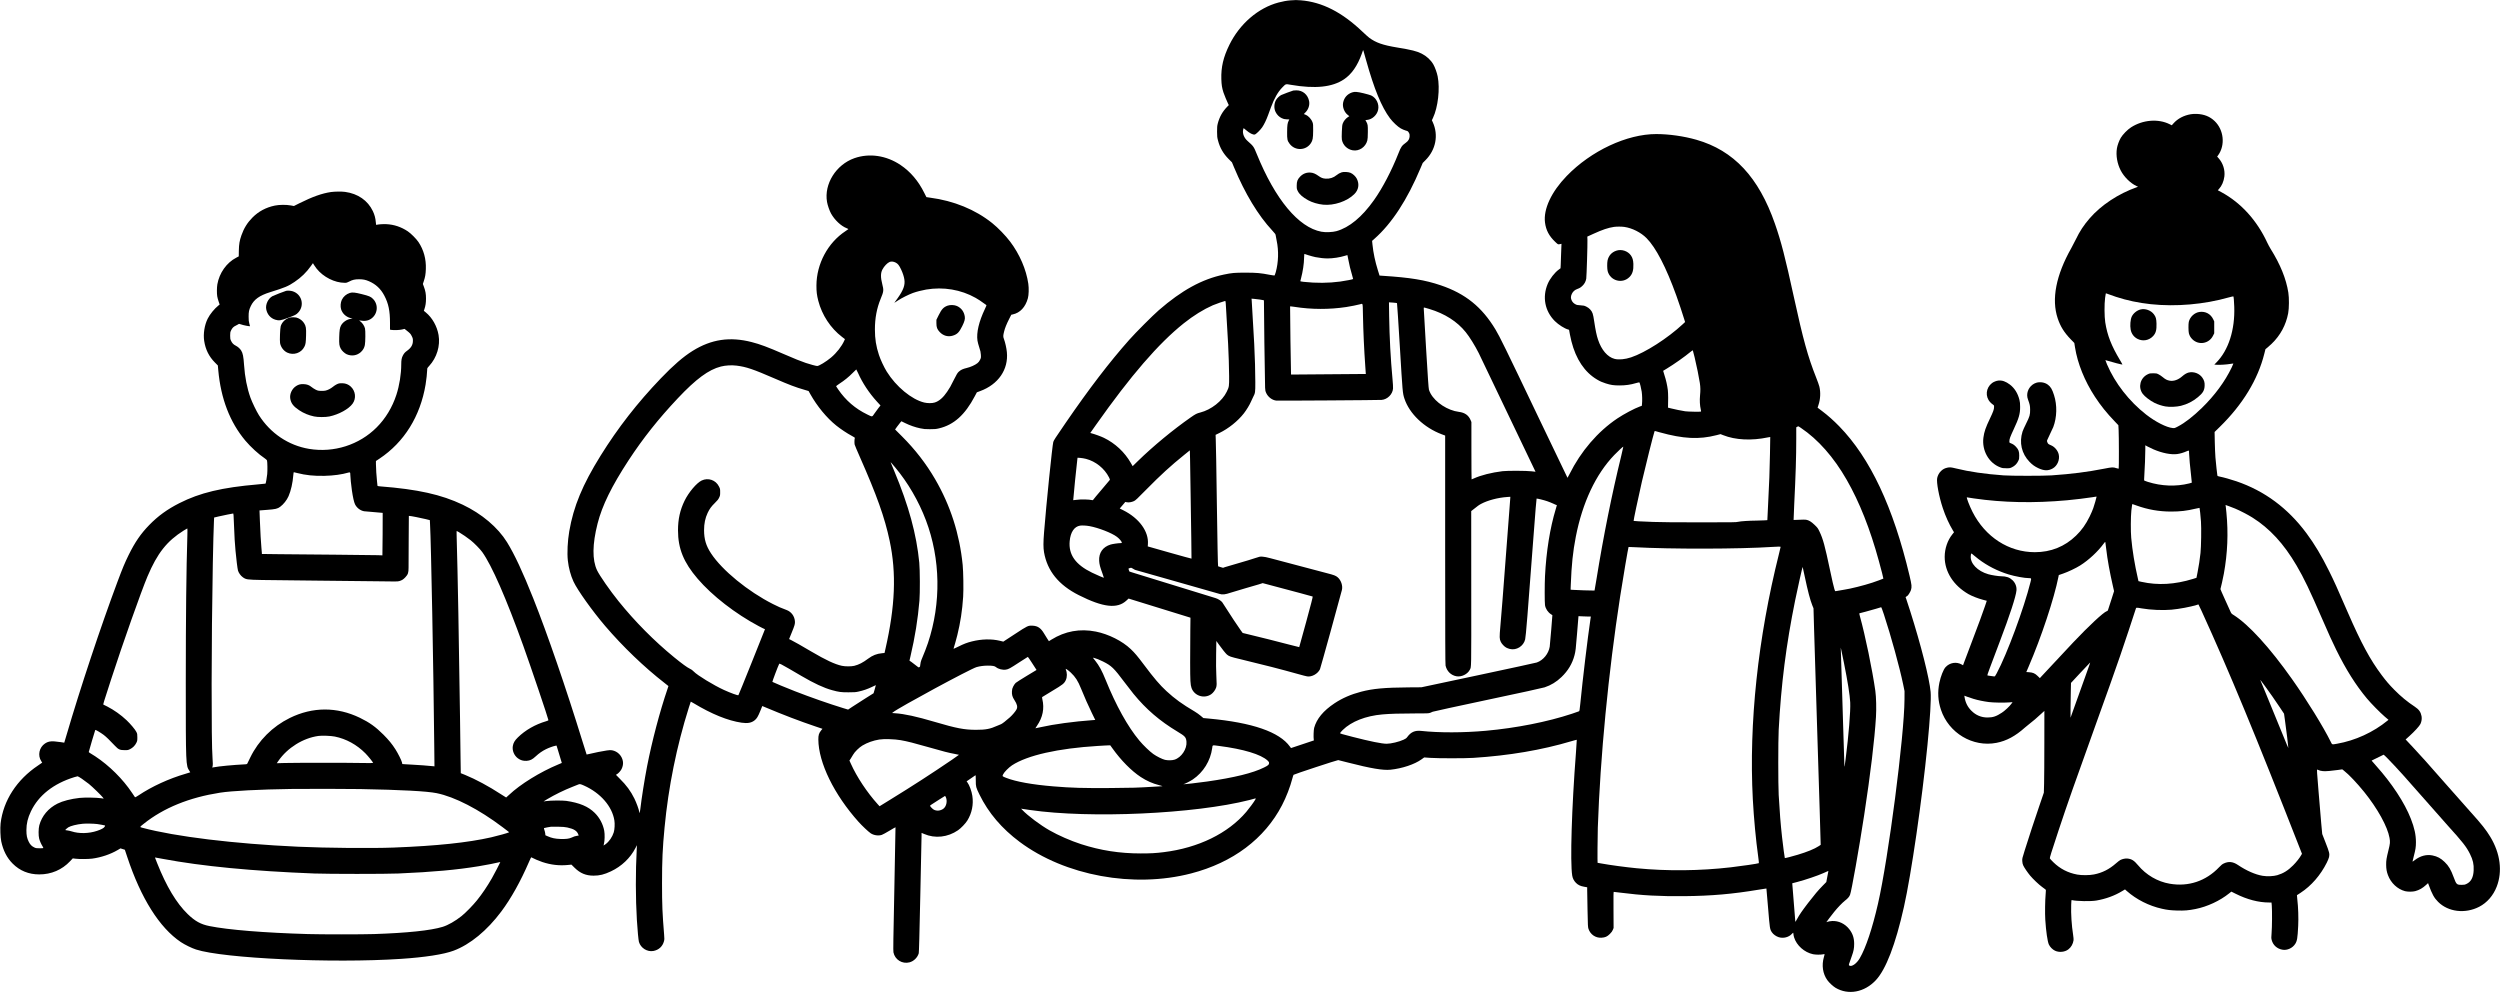 <?xml version="1.0" standalone="no"?>
<!DOCTYPE svg PUBLIC "-//W3C//DTD SVG 20010904//EN"
 "http://www.w3.org/TR/2001/REC-SVG-20010904/DTD/svg10.dtd">
<svg version="1.0" xmlns="http://www.w3.org/2000/svg"
 width="8000pt" height="3175pt" viewBox="0 0 8000 3175"
 preserveAspectRatio="xMidYMid meet">

<g transform="translate(0,3175) scale(0.1,-0.1)"
fill="#000000" stroke="none">
<path d="M41303 31739 c-124 -9 -242 -30 -390 -69 -650 -172 -1243 -682 -1573
-1355 -194 -394 -269 -715 -257 -1099 6 -186 21 -281 68 -426 26 -77 111 -285
146 -354 l25 -49 -55 -56 c-151 -156 -246 -327 -300 -540 -18 -72 -21 -114
-21 -256 1 -157 3 -179 32 -288 59 -226 169 -416 340 -587 l105 -105 63 -152
c355 -851 776 -1547 1227 -2030 96 -104 105 -117 110 -160 3 -27 17 -101 31
-167 68 -323 57 -689 -30 -1006 -15 -52 -30 -99 -35 -104 -4 -5 -67 3 -146 18
-309 60 -431 71 -788 71 -353 0 -430 -7 -690 -61 -699 -146 -1349 -502 -2084
-1141 -195 -169 -736 -711 -946 -948 -636 -717 -1282 -1561 -2036 -2660 -334
-486 -378 -555 -394 -608 -32 -114 -224 -1991 -295 -2889 -26 -329 -26 -492
-1 -640 103 -597 468 -1048 1111 -1372 783 -395 1235 -446 1528 -172 l67 62
990 -306 990 -306 -5 -429 c-3 -237 -5 -689 -5 -1005 1 -599 7 -708 44 -815
89 -253 404 -354 627 -202 65 44 135 139 159 212 22 70 23 104 7 410 -9 156
-10 367 -6 657 l7 427 80 -112 c102 -143 219 -289 258 -322 71 -59 113 -74
434 -150 710 -170 1318 -327 1845 -475 135 -38 266 -72 291 -75 150 -22 338
84 408 229 16 32 632 2260 702 2536 33 134 -26 312 -134 405 -64 55 -114 74
-360 137 -204 52 -1311 345 -1787 473 -117 32 -203 49 -260 52 -82 5 -90 3
-235 -46 -82 -29 -321 -101 -530 -161 -209 -60 -406 -118 -439 -129 l-58 -21
-77 22 c-42 12 -79 24 -82 27 -7 6 -24 834 -39 1966 -16 1168 -29 1951 -36
2100 l-5 140 119 58 c295 143 592 381 787 631 82 106 180 267 221 362 16 38
48 106 71 152 72 139 73 149 73 481 0 336 -13 787 -35 1226 -20 390 -73 1302
-80 1384 l-6 64 83 -7 c89 -7 271 -33 301 -42 14 -5 18 -12 13 -32 -5 -26 29
-2568 37 -2769 4 -88 9 -111 37 -172 59 -127 189 -225 319 -240 64 -7 3271 14
3373 22 186 15 352 181 365 364 3 38 -4 169 -16 293 -62 664 -98 1347 -108
2020 l-6 445 124 -8 c68 -5 128 -13 133 -17 4 -5 46 -637 92 -1405 87 -1460
88 -1473 145 -1649 158 -482 628 -931 1199 -1145 l105 -39 0 -3654 c1 -2840 3
-3665 13 -3707 41 -181 174 -311 350 -342 158 -28 352 66 424 205 53 103 50
-77 48 2601 l-1 2480 57 45 c158 126 189 149 261 187 212 113 537 199 833 219
l100 7 0 -26 c0 -14 -13 -193 -30 -399 -16 -205 -66 -854 -110 -1443 -94
-1250 -140 -1837 -179 -2281 -31 -351 -30 -396 14 -492 30 -65 110 -150 173
-185 27 -15 78 -34 113 -43 213 -55 443 88 494 306 23 97 81 813 265 3270 64
847 95 1229 101 1235 9 8 231 -46 343 -85 61 -21 149 -57 196 -79 46 -23 90
-41 97 -41 17 0 18 5 -22 -127 -186 -613 -305 -1357 -345 -2152 -13 -259 -13
-847 0 -926 19 -117 93 -228 193 -292 l43 -28 -37 -470 c-21 -258 -42 -501
-48 -539 -37 -225 -207 -434 -414 -506 -28 -10 -871 -193 -1872 -406 l-1820
-387 -405 -3 c-780 -6 -1146 -40 -1525 -139 -326 -85 -603 -206 -850 -370
-359 -239 -573 -497 -652 -787 -17 -62 -25 -300 -13 -372 l5 -29 -367 -123
-366 -122 -33 45 c-338 472 -1201 770 -2597 899 l-174 16 -85 72 c-46 40 -132
101 -191 136 -406 240 -632 403 -906 655 -211 195 -393 407 -718 841 -212 282
-292 377 -424 503 -270 258 -710 479 -1115 560 -509 102 -987 15 -1424 -257
l-80 -50 -53 81 c-29 45 -77 123 -107 173 -100 167 -200 235 -361 242 -146 7
-155 3 -569 -269 l-369 -241 -106 26 c-267 66 -589 59 -901 -20 -150 -37 -260
-79 -433 -166 -113 -57 -157 -74 -152 -62 15 39 87 296 120 429 98 397 159
792 187 1228 15 232 6 797 -15 1017 -99 993 -392 1905 -884 2750 -288 494
-638 947 -1058 1366 l-221 221 61 86 c33 47 79 106 101 131 l40 46 120 -59
c150 -74 322 -134 485 -168 108 -23 150 -27 305 -27 160 0 192 3 292 26 476
112 833 433 1147 1030 l66 124 102 38 c584 214 912 691 858 1248 -12 127 -54
314 -95 423 -28 72 -27 104 7 239 26 108 77 235 160 398 l69 136 48 11 c234
50 405 233 483 516 29 104 35 319 14 465 -66 455 -277 944 -579 1345 -151 200
-389 445 -577 596 -541 433 -1227 714 -1989 814 -63 8 -115 16 -116 17 -1 2
-31 62 -67 133 -189 383 -445 684 -762 896 -454 305 -997 385 -1476 217 -587
-207 -975 -827 -875 -1401 18 -106 80 -284 129 -371 116 -208 320 -399 498
-468 32 -13 57 -26 56 -30 -2 -3 -43 -33 -93 -65 -565 -371 -927 -1048 -929
-1738 -1 -197 13 -309 59 -490 117 -455 394 -877 760 -1156 l93 -71 -19 -43
c-83 -187 -244 -394 -427 -548 -155 -130 -387 -271 -443 -269 -37 1 -234 54
-367 99 -155 52 -358 134 -713 288 -506 220 -745 309 -1014 378 -698 180
-1291 92 -1889 -280 -301 -187 -619 -462 -1022 -883 -748 -781 -1369 -1578
-1924 -2470 -580 -933 -867 -1625 -1004 -2423 -53 -308 -72 -691 -45 -935 25
-233 92 -482 181 -672 129 -277 601 -938 1012 -1420 566 -662 1253 -1322 1900
-1824 69 -54 126 -99 126 -100 0 -1 -14 -42 -30 -92 -247 -723 -496 -1669
-654 -2479 -81 -418 -177 -1025 -217 -1375 -13 -117 -23 -141 -33 -80 -13 82
-89 289 -155 425 -118 240 -259 432 -470 638 -67 65 -121 120 -121 123 0 2 13
10 29 18 47 25 120 105 151 166 41 82 57 174 42 253 -33 179 -169 315 -346
348 -45 8 -82 7 -169 -6 -132 -19 -414 -75 -547 -109 -52 -13 -96 -22 -98 -21
-2 2 -59 182 -127 402 -537 1740 -1123 3443 -1580 4593 -334 840 -601 1412
-840 1799 -294 475 -808 910 -1420 1201 -682 325 -1443 494 -2637 586 -49 3
-88 11 -88 16 0 5 -7 68 -15 141 -18 162 -35 429 -35 558 l0 97 113 75 c791
527 1305 1353 1476 2372 24 142 51 391 51 470 0 54 1 57 64 125 245 267 359
644 300 990 -49 282 -202 554 -409 723 l-62 51 18 54 c36 106 51 204 51 337 0
149 -17 245 -67 379 l-33 89 28 86 c46 137 61 225 67 391 12 320 -69 615 -237
866 -67 100 -242 276 -340 341 -214 143 -442 219 -690 230 -110 5 -272 -7
-314 -23 -10 -4 -15 16 -20 83 -10 130 -41 245 -95 358 -162 339 -477 558
-885 614 -112 16 -331 13 -455 -4 -288 -42 -593 -151 -1016 -362 l-169 -85
-101 18 c-143 27 -375 25 -512 -5 -283 -59 -518 -185 -713 -381 -163 -163
-276 -345 -354 -569 -61 -175 -79 -282 -83 -490 l-3 -185 -80 -42 c-309 -160
-542 -489 -605 -853 -17 -97 -19 -288 -4 -381 5 -36 25 -110 44 -165 l34 -100
-37 -29 c-131 -105 -272 -277 -346 -424 -102 -203 -147 -486 -112 -712 42
-275 153 -499 343 -690 l94 -95 14 -155 c82 -908 371 -1660 866 -2250 170
-203 431 -441 621 -567 36 -25 69 -54 72 -66 14 -48 18 -326 7 -439 -11 -108
-44 -295 -54 -304 -2 -3 -109 -13 -238 -24 -1157 -99 -1861 -267 -2519 -601
-387 -196 -684 -411 -965 -700 -270 -277 -455 -547 -656 -954 -128 -261 -192
-413 -359 -860 -535 -1430 -1195 -3415 -1635 -4920 -38 -126 -68 -231 -69
-231 -1 -1 -48 7 -106 17 -58 10 -153 21 -212 25 -132 9 -211 -9 -297 -67
-188 -125 -242 -383 -120 -567 16 -24 29 -44 29 -46 0 -2 -59 -43 -131 -91
-682 -454 -1115 -1124 -1200 -1855 -17 -151 -6 -446 21 -575 62 -294 183 -528
365 -710 229 -230 514 -346 850 -346 383 -1 730 147 988 422 l86 91 88 -11
c123 -15 408 -13 533 3 289 39 584 139 816 275 l89 53 70 -22 70 -22 77 -231
c436 -1318 1032 -2265 1714 -2723 127 -85 350 -194 486 -238 880 -286 4366
-446 6558 -300 770 51 1370 144 1685 262 529 198 1071 644 1528 1256 311 417
614 959 882 1579 37 87 71 156 74 154 77 -43 256 -119 356 -152 278 -92 540
-121 820 -94 l111 11 100 -99 c180 -178 363 -254 609 -254 192 0 341 37 555
138 341 161 618 424 786 749 l46 89 -6 -115 c-40 -742 -38 -1583 4 -2280 20
-328 50 -647 66 -701 57 -196 265 -326 463 -290 170 32 292 143 337 307 16 61
17 80 6 213 -56 683 -67 949 -67 1646 0 740 17 1115 81 1785 123 1297 387
2604 776 3835 33 105 61 191 63 193 1 2 43 -21 91 -51 575 -347 1097 -559
1534 -623 194 -28 315 -6 418 76 68 53 109 121 182 301 l63 156 106 -44 c564
-238 1091 -439 1598 -610 l222 -75 -44 -53 c-70 -87 -89 -148 -88 -290 5 -741
505 -1764 1291 -2639 111 -123 305 -306 380 -358 98 -68 250 -91 360 -54 30
10 139 70 244 133 104 63 192 113 194 110 3 -2 -14 -890 -37 -1973 -33 -1579
-39 -1981 -29 -2028 47 -236 280 -382 514 -321 137 36 255 152 296 290 8 28
23 600 50 1860 22 1001 39 1859 40 1907 l0 86 80 -34 c352 -153 758 -108 1087
118 94 65 237 214 297 310 146 236 203 513 161 791 -23 152 -94 345 -160 433
l-24 31 137 94 c75 52 141 97 146 101 8 4 11 -48 11 -165 0 -204 4 -220 120
-457 286 -583 711 -1083 1285 -1511 1453 -1083 3645 -1486 5485 -1009 1336
346 2353 1110 2910 2184 134 257 260 584 331 856 15 58 32 110 38 116 19 20
1405 476 1429 471 12 -2 155 -39 317 -80 729 -187 1117 -252 1354 -228 375 39
771 171 995 332 l85 61 200 -14 c254 -17 1110 -17 1371 0 1150 74 2187 250
3138 533 93 28 171 48 174 46 3 -3 -9 -185 -26 -404 -137 -1773 -190 -3505
-120 -3942 14 -88 54 -166 119 -232 69 -69 139 -103 263 -125 l97 -17 0 -96
c0 -53 5 -339 11 -635 9 -498 12 -544 30 -599 61 -181 227 -295 414 -284 121
7 185 35 271 121 53 53 77 86 95 131 l24 60 -3 578 c-3 435 -1 577 8 577 6 0
98 -11 203 -24 702 -90 1270 -121 2062 -113 868 9 1534 67 2379 208 131 21
240 38 241 37 1 -2 25 -283 54 -625 55 -673 56 -676 123 -778 44 -66 135 -130
220 -156 146 -45 319 -1 416 105 22 24 43 41 46 38 3 -3 6 -22 6 -43 0 -20 9
-68 21 -105 78 -257 330 -481 606 -539 81 -17 242 -19 313 -4 28 6 53 9 56 6
3 -2 -7 -44 -21 -92 -77 -265 -37 -534 109 -739 60 -84 180 -195 264 -246 407
-241 923 -145 1286 241 325 346 632 1143 901 2344 234 1040 580 3419 754 5185
83 841 121 1479 101 1699 -40 436 -306 1489 -656 2593 -52 164 -106 329 -120
368 l-25 71 23 19 c13 11 26 19 30 20 19 1 100 129 118 187 32 104 27 159 -44
458 -523 2202 -1259 3765 -2251 4784 -183 187 -364 348 -550 488 -77 58 -141
106 -142 107 -1 1 11 40 28 88 62 182 73 401 29 586 -11 46 -59 180 -106 298
-259 651 -415 1213 -709 2564 -279 1280 -410 1786 -607 2350 -520 1492 -1319
2346 -2514 2688 -399 114 -874 182 -1284 182 -940 1 -2085 -536 -2865 -1341
-492 -508 -750 -1062 -695 -1490 31 -244 130 -431 322 -614 89 -85 92 -87 132
-82 23 3 49 8 59 12 17 7 18 4 13 -36 -3 -24 -8 -152 -11 -284 -3 -132 -8
-289 -12 -350 l-6 -110 -54 -40 c-136 -98 -287 -294 -357 -460 -177 -423 -91
-869 229 -1190 118 -117 315 -242 428 -270 15 -4 27 -8 27 -9 0 -23 50 -265
75 -366 144 -573 425 -992 820 -1225 99 -59 161 -86 279 -124 160 -51 253 -65
441 -65 192 0 353 23 528 75 55 17 104 26 108 22 14 -14 58 -192 74 -298 15
-103 20 -288 9 -392 l-6 -59 -63 -22 c-176 -64 -506 -239 -720 -382 -626 -420
-1168 -1051 -1531 -1782 -32 -65 -61 -118 -64 -118 -3 0 -428 886 -945 1968
-1047 2192 -1220 2545 -1359 2777 -433 720 -963 1148 -1752 1415 -507 172
-972 248 -1864 305 l-95 7 -52 166 c-89 284 -147 559 -174 827 l-12 117 74 66
c557 491 1051 1248 1478 2267 l68 160 89 90 c330 331 421 800 234 1212 l-30
65 34 72 c163 344 230 940 151 1333 -24 119 -86 291 -136 378 -81 143 -218
270 -378 350 -158 79 -314 118 -781 195 -459 76 -680 153 -895 312 -33 25
-127 109 -210 188 -660 630 -1297 955 -1979 1010 -141 11 -172 11 -323 -1z
m2412 -1914 c258 -925 494 -1499 765 -1861 94 -124 247 -268 344 -323 44 -25
113 -55 155 -67 73 -20 77 -23 104 -70 24 -42 27 -58 25 -115 -4 -81 -40 -146
-108 -196 -145 -107 -165 -134 -249 -348 -221 -560 -511 -1114 -783 -1498
-385 -543 -792 -879 -1203 -994 -124 -34 -349 -43 -480 -18 -733 137 -1479
1034 -2070 2490 -96 236 -103 246 -291 412 -114 100 -169 238 -144 359 6 29
14 54 16 54 3 0 38 -29 78 -64 114 -99 221 -153 278 -141 40 9 175 140 237
230 61 88 133 236 189 390 23 61 64 173 92 250 109 294 223 494 364 637 117
119 99 114 273 84 780 -134 1325 -77 1701 176 245 165 430 431 569 818 18 52
36 102 39 110 7 17 4 25 99 -315z m8261 -5336 c251 -35 532 -176 714 -360 298
-300 626 -932 953 -1839 81 -225 194 -563 252 -755 l28 -90 -74 -69 c-484
-450 -1199 -909 -1654 -1061 -194 -65 -396 -83 -529 -49 -224 58 -419 283
-529 615 -46 135 -80 300 -122 581 -38 255 -54 301 -131 387 -31 34 -70 63
-120 88 -68 33 -84 37 -187 43 -86 5 -122 11 -153 28 -64 33 -100 68 -128 124
-36 71 -35 135 2 213 35 74 92 126 167 154 88 33 115 50 176 108 63 60 103
137 119 225 11 67 44 1114 38 1247 l-4 100 191 87 c294 135 478 196 660 223
87 12 242 13 331 0z m-9881 -967 c122 -25 278 -42 391 -42 166 0 396 35 552
85 42 13 77 23 79 22 1 -2 16 -75 33 -162 36 -186 56 -268 111 -457 21 -76 39
-141 39 -146 0 -11 -231 -56 -415 -82 -370 -50 -767 -53 -1167 -9 -60 7 -108
16 -108 20 0 4 11 50 25 101 54 199 95 476 95 634 0 45 3 94 6 110 l5 29 127
-42 c70 -22 172 -50 227 -61z m-13437 -173 c73 -36 113 -86 177 -221 55 -118
90 -224 105 -322 27 -178 -30 -336 -213 -595 -49 -69 -94 -132 -101 -140 -13
-17 -16 -19 114 67 111 74 335 186 471 236 111 41 294 88 424 110 553 94 1115
-1 1585 -266 89 -50 149 -90 334 -223 19 -14 18 -19 -37 -132 -193 -406 -275
-755 -238 -1014 7 -46 33 -145 58 -219 37 -110 46 -151 51 -232 5 -95 4 -100
-27 -163 -24 -47 -47 -78 -84 -107 -76 -60 -217 -124 -341 -153 -127 -30 -191
-60 -258 -122 -40 -38 -66 -81 -148 -245 -119 -237 -133 -263 -223 -396 -124
-184 -258 -300 -395 -342 -85 -27 -228 -27 -337 -1 -402 97 -901 509 -1200
991 -87 141 -198 377 -248 530 -93 280 -130 514 -130 820 0 358 60 676 183
975 100 242 103 275 52 475 -55 212 -54 353 5 465 55 107 158 214 234 244 50
20 123 13 187 -20z m-18526 -196 c213 -268 580 -453 899 -453 59 0 76 5 141
39 106 57 181 75 318 75 125 0 207 -16 316 -63 219 -94 379 -244 492 -460 134
-255 182 -487 182 -876 l0 -214 48 -8 c79 -13 260 -6 342 14 l75 19 55 -43
c125 -98 139 -114 176 -189 33 -65 37 -83 37 -147 0 -131 -56 -227 -186 -321
-70 -49 -101 -86 -139 -161 -36 -71 -48 -139 -48 -273 0 -311 -59 -678 -156
-977 -130 -398 -347 -758 -629 -1040 -560 -563 -1374 -821 -2165 -689 -661
111 -1236 498 -1605 1079 -80 127 -215 407 -270 558 -110 307 -179 661 -205
1047 -18 270 -40 380 -92 462 -39 63 -104 121 -175 157 -73 37 -114 80 -150
156 -25 54 -28 71 -28 165 0 94 3 111 28 165 36 77 79 122 147 152 30 14 67
34 82 44 28 20 28 20 81 1 79 -30 297 -72 297 -58 0 3 -10 41 -22 83 -18 64
-22 104 -22 218 -1 158 12 220 70 342 100 210 276 337 617 443 484 151 578
191 783 329 209 140 382 308 524 510 l64 90 34 -57 c19 -31 57 -85 84 -119z
m29092 -1110 c7 -81 58 -963 76 -1303 17 -334 29 -723 32 -1025 2 -329 0 -343
-76 -500 -143 -298 -497 -576 -846 -665 -115 -29 -150 -47 -305 -155 -570
-398 -1202 -920 -1695 -1401 l-165 -161 -59 103 c-197 345 -500 628 -862 804
-90 44 -291 117 -402 146 l-33 9 183 260 c1112 1576 2000 2604 2806 3247 312
249 633 448 934 580 89 38 370 137 394 138 8 0 14 -29 18 -77z m4390 -355 c11
-557 37 -1129 75 -1658 10 -135 18 -246 17 -247 -2 -2 -2390 -21 -2393 -19 -5
4 -35 2177 -30 2182 3 3 65 -4 139 -15 546 -86 1111 -88 1658 -6 121 18 371
68 445 89 90 26 81 58 89 -326z m2125 175 c495 -149 891 -401 1165 -743 123
-152 291 -423 416 -670 50 -98 1819 -3795 1817 -3796 -1 -1 -56 5 -122 14
-158 20 -780 23 -935 4 -355 -44 -688 -128 -917 -232 -36 -17 -69 -30 -72 -30
-3 0 -6 413 -6 917 l0 918 -23 55 c-65 160 -186 246 -376 270 -357 44 -751
300 -909 590 -20 36 -43 90 -51 120 -12 40 -36 389 -91 1312 -41 691 -75 1271
-75 1288 0 30 1 31 33 25 17 -4 83 -23 146 -42z m8490 -1552 c60 -247 143
-656 166 -816 21 -147 22 -233 6 -403 -15 -153 -6 -319 24 -447 7 -33 11 -62
8 -65 -11 -11 -422 -4 -508 9 -110 16 -338 63 -460 94 l-90 23 2 35 c8 129 5
440 -6 524 -20 158 -58 328 -108 478 -25 76 -44 139 -42 141 2 1 51 31 109 66
242 146 587 390 770 543 40 33 67 50 71 43 4 -6 30 -107 58 -225z m-30659
-261 c312 -39 527 -112 1230 -417 453 -197 669 -278 934 -354 77 -21 140 -40
141 -42 1 -1 25 -45 54 -97 219 -390 524 -761 831 -1007 136 -110 356 -256
493 -328 86 -46 107 -61 101 -74 -13 -33 -16 -161 -5 -208 7 -26 79 -199 161
-383 549 -1242 800 -1946 959 -2696 220 -1035 178 -2091 -137 -3469 l-27 -120
-80 -8 c-171 -16 -301 -67 -444 -174 -168 -126 -298 -193 -447 -230 -91 -22
-291 -22 -394 1 -228 50 -514 184 -985 461 -323 191 -518 301 -632 359 l-72
36 83 204 c98 239 111 286 103 371 -15 163 -118 300 -267 355 -183 68 -265
104 -435 190 -800 404 -1628 1082 -1982 1622 -161 245 -222 450 -223 743 0
210 37 387 114 551 63 132 116 206 233 320 82 80 109 114 135 170 31 64 33 76
33 175 0 101 -1 108 -38 181 -102 207 -344 291 -553 192 -161 -76 -417 -378
-548 -648 -145 -297 -210 -592 -210 -946 0 -584 180 -1027 629 -1550 466 -544
1207 -1119 1954 -1516 97 -52 183 -94 190 -94 7 0 11 -3 9 -8 -1 -4 -191 -479
-421 -1055 -231 -576 -423 -1050 -428 -1053 -21 -13 -244 68 -462 167 -327
149 -855 471 -967 590 -40 43 -75 67 -130 93 -80 37 -249 160 -499 364 -636
520 -1253 1142 -1778 1794 -270 334 -607 819 -687 988 -158 333 -152 833 16
1495 146 577 452 1199 994 2028 463 706 954 1324 1573 1981 584 620 988 918
1380 1017 150 38 338 49 501 29z m3889 -239 c140 -316 352 -637 604 -913 l113
-123 -64 -80 c-34 -44 -93 -124 -130 -178 -78 -115 -61 -112 -226 -32 -386
186 -694 452 -935 805 -32 47 -61 90 -64 97 -5 7 34 38 105 85 159 103 295
214 423 343 61 62 112 113 116 113 3 1 29 -52 58 -117z m30169 -1753 c551
-370 1052 -938 1467 -1663 408 -711 750 -1575 1030 -2601 77 -278 147 -555
143 -559 -7 -7 -233 -90 -357 -131 -268 -88 -700 -196 -896 -224 -69 -10 -172
-28 -267 -46 -26 -5 -28 -2 -47 63 -30 101 -64 250 -141 613 -165 781 -223
994 -336 1230 -52 108 -61 121 -156 213 -111 106 -185 151 -277 166 -31 5
-125 4 -222 -2 -93 -6 -171 -8 -174 -6 -2 3 6 225 20 495 47 957 65 1517 65
2104 l0 365 28 17 c15 9 31 17 35 17 4 1 43 -22 85 -51z m-4518 -142 c755
-210 1260 -235 1816 -92 l131 34 84 -33 c390 -156 909 -182 1434 -71 38 8 71
13 73 12 4 -5 -18 -1005 -29 -1296 -6 -157 -23 -528 -38 -825 l-26 -540 -90
-6 c-49 -4 -162 -7 -250 -8 -247 -2 -522 -20 -595 -39 -60 -16 -161 -17 -1220
-17 -781 0 -1265 4 -1495 13 -409 16 -624 27 -629 33 -8 8 141 716 265 1259
108 471 371 1520 404 1608 3 7 13 11 22 8 10 -3 74 -21 143 -40z m-1230 -752
c-302 -1233 -571 -2573 -791 -3938 -33 -204 -61 -372 -64 -374 -5 -5 -665 17
-723 24 l-43 5 6 157 c24 640 68 1059 161 1537 214 1096 639 1999 1229 2613
117 122 284 277 291 269 2 -2 -28 -134 -66 -293z m-13781 -1179 c6 -440 16
-1094 22 -1453 7 -359 9 -655 7 -658 -3 -2 -319 84 -703 193 l-697 198 5 70
c31 406 -278 832 -791 1088 l-110 55 89 105 89 105 47 -10 c60 -13 154 2 230
37 49 22 105 75 397 372 461 468 778 758 1216 1111 l175 141 7 -277 c3 -152
11 -637 17 -1077z m-3347 1081 c309 -79 590 -305 735 -590 19 -37 32 -73 30
-80 -3 -6 -121 -146 -262 -311 -142 -165 -262 -310 -268 -322 -7 -16 -16 -21
-31 -18 -115 27 -367 31 -510 10 -55 -8 -101 -13 -103 -11 -5 5 117 1220 133
1320 l6 39 87 -6 c47 -3 130 -17 183 -31z m-6107 -272 c405 -483 753 -1080
984 -1691 468 -1239 492 -2649 66 -3928 -47 -140 -112 -308 -211 -545 -17 -41
-29 -93 -33 -140 -5 -67 -9 -76 -32 -89 -25 -14 -28 -12 -110 56 -46 38 -111
88 -145 111 l-61 41 33 143 c144 613 235 1179 286 1778 20 240 17 987 -5 1215
-89 911 -337 1821 -802 2935 -59 140 -109 262 -112 270 -6 18 15 -4 142 -156z
m-19138 -180 c269 -70 544 -99 876 -91 293 7 552 42 776 107 44 12 51 3 51
-71 0 -76 26 -333 51 -504 31 -215 67 -374 99 -441 56 -115 169 -202 290 -224
30 -5 175 -18 323 -28 147 -11 270 -22 273 -24 3 -3 2 -310 -2 -683 l-7 -677
-141 6 c-78 4 -697 11 -1376 16 -679 5 -1484 13 -1787 16 l-553 7 0 26 c0 14
-7 94 -15 176 -17 189 -33 460 -49 870 -7 176 -12 321 -12 321 1 1 107 9 236
18 276 20 340 35 426 99 107 80 210 210 267 338 77 175 134 428 153 677 4 50
11 92 15 92 5 0 53 -11 106 -26z m-2033 -1356 c3 -35 10 -196 16 -358 12 -328
23 -524 46 -770 23 -256 63 -580 79 -636 21 -75 87 -167 153 -214 106 -76 130
-80 622 -90 239 -5 1022 -14 1740 -20 718 -5 1594 -15 1947 -21 589 -10 647
-9 700 6 82 23 132 55 196 124 84 91 101 144 101 306 0 72 2 473 4 893 l5 762
23 0 c38 0 379 -67 519 -102 l130 -33 6 -120 c34 -620 110 -4613 135 -7094 l7
-664 -64 6 c-157 17 -431 37 -629 47 -118 6 -242 13 -275 16 l-61 5 -11 52
c-16 68 -124 284 -207 415 -111 174 -214 300 -386 473 -247 248 -449 392 -755
540 -736 355 -1511 353 -2241 -6 -553 -272 -1002 -721 -1265 -1264 -44 -91
-86 -177 -93 -191 -9 -20 -20 -25 -56 -27 -423 -22 -835 -61 -1037 -99 l-32
-6 10 33 c12 44 12 116 0 269 -42 516 -38 3747 9 6225 11 596 26 1146 36 1347
l6 127 147 35 c80 19 207 46 281 60 74 14 144 27 155 29 11 3 23 5 27 6 3 0 9
-27 12 -61z m27391 -344 c291 -54 712 -218 878 -344 82 -62 157 -153 157 -189
0 -6 -21 -11 -47 -11 -70 0 -250 -26 -313 -45 -248 -75 -381 -263 -367 -520 6
-111 28 -198 106 -408 26 -73 47 -133 45 -135 -4 -6 -230 90 -378 162 -530
257 -757 577 -716 1011 26 287 147 466 333 495 64 10 196 3 302 -16z m-28869
-286 c-35 -1127 -50 -2559 -51 -4713 0 -2637 1 -2664 115 -2831 18 -25 30 -47
28 -48 -1 -2 -68 -22 -148 -46 -533 -155 -1082 -407 -1509 -693 -57 -38 -106
-65 -110 -60 -4 4 -46 67 -93 138 -296 445 -729 875 -1182 1174 -59 39 -129
83 -157 98 -27 16 -49 33 -49 38 0 16 202 699 209 708 9 9 170 -86 268 -159
77 -58 196 -173 363 -351 110 -117 155 -137 310 -138 100 0 109 2 173 33 86
43 156 113 199 199 31 64 33 73 33 178 0 104 -2 114 -32 175 -37 75 -190 257
-314 374 -181 171 -400 326 -612 435 -63 32 -120 60 -127 63 -15 5 -4 40 247
813 372 1148 962 2815 1163 3290 316 746 621 1131 1162 1470 57 36 107 65 112
65 5 0 6 -91 2 -212z m8686 95 c97 -56 284 -184 378 -260 117 -93 303 -283
372 -379 307 -430 763 -1470 1313 -2999 231 -641 805 -2339 805 -2381 0 -7
-33 -22 -72 -33 -351 -103 -667 -284 -906 -518 -100 -97 -145 -174 -162 -276
-24 -147 42 -304 164 -394 82 -61 174 -87 277 -80 111 7 184 43 292 144 105
97 204 167 324 227 92 46 236 99 305 111 l37 7 40 -129 c94 -302 131 -426 129
-427 -2 -1 -50 -22 -108 -46 -586 -243 -1223 -637 -1580 -976 -48 -46 -90 -84
-93 -84 -3 0 -77 47 -164 103 -388 254 -814 483 -1153 621 l-135 54 -7 459
c-3 252 -11 834 -17 1293 -32 2354 -75 4697 -107 5778 -4 122 -4 222 -1 222 3
0 34 -16 69 -37z m42298 -473 c0 -6 -24 -108 -54 -228 -674 -2691 -964 -5417
-836 -7847 34 -625 96 -1287 175 -1859 14 -99 22 -183 18 -187 -17 -14 -557
-94 -898 -133 -993 -114 -2025 -125 -3010 -30 -343 33 -859 102 -1140 154 -60
11 -110 20 -112 20 -7 0 -2 862 7 1125 77 2258 338 4964 716 7405 86 558 258
1567 268 1577 2 2 84 -1 182 -7 1158 -65 3367 -61 4424 9 177 12 260 12 260 1z
m770 -940 c102 -484 173 -753 245 -935 l37 -90 18 -650 c26 -889 42 -1402 105
-3405 30 -949 64 -2033 75 -2410 11 -377 22 -779 26 -895 l6 -210 -63 -42
c-131 -87 -378 -188 -675 -276 -196 -59 -403 -111 -410 -105 -6 7 -56 382 -88
668 -46 412 -78 812 -108 1355 -18 313 -18 1743 0 2075 77 1459 238 2729 527
4150 79 389 233 1075 240 1068 1 -2 31 -136 65 -298z m-21418 201 c18 -5 620
-177 1338 -380 718 -204 1327 -378 1354 -386 97 -30 178 -21 360 40 90 30 301
93 467 140 167 47 361 104 430 125 l125 40 110 -29 c904 -240 1481 -394 1490
-400 8 -4 -58 -261 -208 -811 -121 -443 -221 -807 -223 -808 -2 -2 -149 35
-327 82 -282 76 -1007 258 -1362 342 l-120 29 -59 80 c-77 105 -359 530 -477
720 -51 83 -104 165 -118 182 -37 49 -135 110 -215 134 -91 27 -2424 745
-2614 805 l-142 45 -17 45 c-9 24 -14 48 -10 52 4 4 26 12 49 17 38 10 45 8
89 -21 26 -18 62 -37 80 -43z m23953 -1423 c230 -700 503 -1694 617 -2243 l43
-210 -1 -265 c-6 -1162 -514 -5081 -849 -6542 -180 -785 -389 -1411 -581
-1739 -102 -177 -265 -289 -339 -235 -21 15 -24 7 83 302 57 156 75 248 75
389 1 186 -47 332 -157 472 -137 175 -345 273 -551 260 -49 -3 -110 -13 -134
-21 -24 -9 -45 -16 -48 -16 -5 0 162 219 251 330 111 138 257 289 341 356 94
73 136 120 166 189 44 100 289 1482 453 2555 202 1323 332 2406 377 3136 16
269 7 639 -20 834 -95 671 -325 1786 -495 2393 -17 63 -21 89 -13 92 7 2 93
25 193 50 99 25 250 67 335 94 85 27 159 49 166 50 7 1 43 -94 88 -231z
m-9449 -68 l71 0 -14 -92 c-87 -583 -249 -1930 -324 -2701 -20 -198 -25 -230
-41 -238 -10 -6 -112 -41 -226 -79 -787 -260 -1781 -457 -2757 -545 -717 -64
-1490 -66 -2068 -4 -197 21 -325 -34 -440 -190 -33 -45 -53 -60 -121 -91 -143
-67 -406 -130 -543 -130 -153 0 -524 75 -1088 220 -353 91 -398 104 -403 119
-2 7 36 52 84 100 279 274 738 454 1274 500 234 21 574 31 1021 31 416 0 450
1 503 19 31 11 69 27 84 36 15 8 803 180 1752 381 1087 230 1763 378 1827 399
205 68 380 175 541 330 210 202 347 431 417 700 34 132 41 196 80 680 19 242
37 469 41 504 l6 64 126 -6 c70 -4 159 -7 198 -7z m8169 -1475 c122 -607 191
-1040 202 -1275 13 -279 -49 -1037 -147 -1810 -28 -219 -38 -277 -39 -225 0
39 -19 630 -41 1315 -21 685 -46 1481 -54 1770 -9 289 -17 566 -19 615 l-4 90
14 -55 c7 -30 47 -221 88 -425z m-26008 33 c55 -84 116 -179 136 -210 l36 -57
-312 -188 c-171 -103 -331 -205 -355 -226 -25 -24 -57 -70 -79 -114 -31 -63
-37 -87 -41 -157 -6 -108 14 -178 79 -277 88 -135 108 -222 69 -298 -31 -62
-131 -181 -212 -254 -117 -106 -259 -215 -287 -222 -14 -3 -69 -26 -121 -50
-224 -102 -371 -130 -680 -129 -372 0 -626 49 -1320 254 -586 173 -961 255
-1264 276 l-99 7 29 24 c186 151 2473 1388 2674 1446 105 30 233 47 361 47
149 0 218 -12 258 -46 76 -63 213 -99 319 -82 85 13 132 39 427 232 148 97
272 176 276 176 4 0 52 -69 106 -152z m2138 77 c33 -12 106 -45 163 -74 273
-137 343 -205 690 -668 100 -133 227 -297 283 -365 404 -494 842 -870 1407
-1209 247 -148 275 -180 289 -323 21 -231 -163 -508 -385 -576 -78 -24 -209
-26 -302 -5 -88 21 -265 109 -375 187 -114 81 -321 280 -445 429 -372 445
-749 1125 -1080 1944 -117 290 -206 454 -338 620 -30 39 -60 76 -65 82 -10 14
57 -4 158 -42z m-9880 -307 c99 -58 275 -160 390 -228 405 -238 717 -383 984
-456 219 -60 284 -68 521 -68 185 0 230 3 320 23 150 32 305 86 439 152 64 31
117 56 118 55 1 -1 -15 -60 -35 -131 l-38 -129 -264 -166 c-146 -91 -329 -209
-408 -262 l-143 -95 -162 49 c-441 135 -1042 345 -1537 538 -265 103 -711 288
-724 300 -7 7 180 503 216 572 8 16 14 15 76 -16 37 -19 148 -81 247 -138z
m9010 -120 c150 -142 228 -264 329 -514 110 -272 230 -543 346 -781 l108 -221
-92 -7 c-597 -43 -1237 -130 -1651 -224 -93 -21 -171 -38 -173 -36 -1 1 22 39
53 83 183 266 240 551 170 847 -11 46 -11 63 -2 71 7 6 152 95 323 197 337
202 378 234 429 342 47 100 46 236 -2 354 -12 29 82 -36 162 -111z m-23550
-2048 c363 -73 704 -260 978 -537 91 -92 247 -286 247 -307 0 -5 -139 -6 -342
-2 -443 10 -2169 9 -2492 0 l-249 -7 51 74 c291 421 789 731 1282 799 116 16
402 5 525 -20z m18104 -115 c209 -36 433 -93 911 -230 455 -131 624 -174 819
-210 74 -14 136 -27 138 -29 2 -2 -99 -73 -224 -158 -651 -443 -1252 -832
-1988 -1285 l-329 -203 -61 67 c-338 374 -669 873 -856 1292 l-47 104 42 63
c22 34 57 91 76 125 48 88 193 230 297 292 158 94 343 160 539 192 147 24 490
14 683 -20z m6779 -262 c273 -383 605 -719 904 -916 190 -125 380 -209 593
-263 72 -18 116 -33 99 -33 -18 -1 -141 -8 -275 -16 -524 -32 -679 -37 -1389
-42 -855 -6 -1245 5 -1820 53 -677 56 -1199 150 -1508 271 -134 52 -132 50
-102 114 33 71 180 220 285 289 491 321 1473 542 2745 620 96 6 195 12 220 13
25 2 75 4 112 5 l66 2 70 -97z m3410 77 c781 -100 1340 -269 1555 -468 40 -38
47 -50 47 -82 0 -49 -30 -75 -159 -139 -355 -178 -957 -326 -1826 -450 -268
-38 -746 -93 -753 -86 -3 3 1 5 9 5 26 0 215 97 290 148 336 228 564 596 619
1001 15 108 -7 100 218 71z m-36390 -1049 c64 -44 167 -119 227 -167 107 -86
409 -379 452 -439 l21 -31 -86 13 c-151 22 -516 27 -684 10 -277 -30 -541 -98
-709 -183 -294 -148 -499 -392 -581 -693 -29 -104 -31 -335 -4 -430 21 -78 66
-178 108 -244 17 -26 27 -51 23 -55 -3 -4 -57 -7 -118 -7 -100 0 -118 3 -168
26 -83 39 -133 90 -178 180 -58 115 -76 206 -76 374 1 214 43 390 145 603 243
509 722 887 1385 1092 50 16 98 29 108 29 10 1 71 -35 135 -78z m16070 -219
c526 -235 900 -664 972 -1115 18 -109 8 -293 -20 -382 -47 -150 -145 -292
-262 -380 -33 -25 -62 -44 -64 -42 -2 1 4 27 12 57 25 86 30 307 10 413 -41
218 -148 419 -305 575 -207 205 -485 322 -911 384 -118 17 -509 14 -630 -5
-52 -8 -96 -14 -97 -13 -1 1 48 32 110 68 256 152 544 293 824 403 92 37 177
70 188 75 38 16 66 10 173 -38z m-7158 -112 c1311 -24 2131 -68 2442 -131 579
-117 1352 -515 2114 -1091 219 -166 208 -157 203 -162 -19 -16 -362 -113 -569
-160 -750 -170 -1747 -275 -3125 -328 -709 -27 -2147 -14 -3055 27 -2047 94
-3928 323 -4983 606 -92 25 -94 19 45 130 634 506 1452 839 2438 993 369 58
1273 105 2270 119 503 7 1757 5 2220 -3z m18735 -255 c58 -124 21 -302 -78
-375 -94 -69 -224 -79 -313 -24 -42 26 -114 103 -114 122 0 4 21 20 48 37 26
16 132 85 236 152 104 68 192 123 196 123 4 0 15 -16 25 -35z m9903 -85 c-43
-75 -192 -278 -287 -390 -585 -689 -1533 -1152 -2641 -1289 -255 -32 -420 -41
-737 -41 -674 0 -1282 95 -1908 297 -334 108 -724 279 -1010 442 -301 172
-693 466 -870 652 l-40 42 40 -7 c22 -3 132 -19 245 -36 1922 -278 5272 -126
7024 320 88 22 162 43 165 45 2 3 13 5 23 5 17 0 17 -2 -4 -40z m-37052 -780
c85 -12 235 -40 246 -46 4 -3 -2 -20 -14 -40 -24 -42 -107 -86 -244 -132 -260
-87 -574 -94 -813 -16 -42 13 -104 27 -138 31 -35 3 -63 9 -63 12 0 10 60 64
93 85 80 49 272 97 467 116 110 10 351 5 466 -10z m15037 -109 c216 -47 314
-110 354 -228 l11 -31 -51 -7 c-58 -8 -109 -25 -182 -60 -74 -35 -181 -48
-352 -42 -166 5 -283 30 -409 87 l-71 31 -6 59 c-4 32 -16 82 -27 111 -11 30
-16 56 -12 60 4 4 50 14 102 23 52 9 106 18 120 20 14 3 115 3 225 1 157 -3
221 -8 298 -24z m-12945 -1005 c1267 -237 2854 -390 4852 -468 441 -17 2292
-18 2685 0 1111 48 1867 117 2570 232 222 36 586 107 663 129 17 5 32 7 32 4
0 -12 -208 -409 -270 -518 -152 -263 -308 -495 -477 -705 -122 -153 -366 -403
-493 -504 -201 -160 -430 -291 -605 -345 -377 -116 -1136 -196 -2195 -231
-388 -13 -1683 -13 -2115 0 -1393 40 -2556 135 -3154 256 -278 56 -459 156
-695 384 -358 346 -684 889 -977 1629 -38 95 -69 175 -69 177 0 6 -3 7 248
-40z m53297 -408 c-3 -13 -18 -93 -34 -178 l-29 -155 -119 -121 c-142 -145
-261 -285 -460 -544 -189 -246 -286 -387 -357 -520 -36 -69 -56 -97 -56 -81 0
13 -23 294 -50 624 -28 330 -49 601 -48 602 2 1 77 21 168 44 248 65 656 203
825 280 83 38 153 69 158 70 4 0 5 -9 2 -21z"/>
<path d="M41385 28853 c-44 -11 -348 -124 -386 -144 -55 -27 -132 -100 -163
-153 -68 -116 -75 -273 -17 -390 43 -88 114 -159 198 -198 55 -26 83 -33 154
-36 l87 -4 -23 -47 c-36 -74 -45 -134 -47 -351 -3 -240 6 -285 82 -384 175
-230 524 -217 680 25 57 88 69 156 71 399 1 172 -1 213 -16 255 -38 112 -132
215 -231 255 l-51 21 51 52 c95 95 141 234 118 357 -39 211 -205 352 -411 349
-42 -1 -85 -4 -96 -6z"/>
<path d="M43265 28792 c-153 -53 -252 -166 -285 -325 -29 -141 37 -311 155
-401 l44 -33 -52 -35 c-68 -45 -129 -122 -157 -195 -19 -49 -24 -89 -31 -263
-6 -131 -5 -224 1 -259 32 -175 170 -310 348 -341 205 -36 411 103 466 314 11
40 16 118 17 269 2 227 -2 248 -55 343 l-23 41 56 6 c158 14 313 154 350 318
43 184 -56 388 -223 465 -29 13 -136 44 -239 69 -207 50 -288 56 -372 27z"/>
<path d="M42935 26236 c-60 -19 -117 -51 -165 -91 -97 -81 -218 -120 -346
-112 -94 5 -147 26 -240 93 -92 65 -162 94 -242 101 -134 11 -248 -34 -342
-133 -82 -88 -104 -148 -105 -284 0 -100 2 -109 33 -173 51 -104 155 -196 332
-294 128 -71 313 -126 482 -143 344 -34 761 106 993 335 140 137 171 317 85
492 -39 79 -129 163 -207 194 -71 28 -216 36 -278 15z"/>
<path d="M51719 23727 c-150 -52 -245 -161 -278 -315 -16 -78 -14 -267 4 -337
81 -311 467 -418 695 -193 99 97 136 221 128 423 -6 124 -26 194 -78 270 -99
144 -304 211 -471 152z"/>
<path d="M30326 21970 c-132 -47 -193 -112 -289 -307 l-72 -146 0 -106 c0
-136 22 -196 105 -285 113 -121 268 -164 419 -117 144 45 204 106 302 304 73
149 94 224 83 301 -22 159 -109 278 -250 343 -82 37 -212 43 -298 13z"/>
<path d="M9155 22443 c-50 -13 -391 -145 -436 -170 -138 -75 -228 -264 -200
-417 31 -167 138 -290 293 -337 114 -35 176 -26 408 61 226 84 259 101 322
168 213 227 118 590 -179 682 -61 19 -159 25 -208 13z"/>
<path d="M11195 22376 c-116 -37 -207 -116 -258 -223 -39 -85 -49 -207 -23
-296 39 -133 150 -241 291 -282 l78 -22 -61 -7 c-121 -14 -256 -107 -311 -215
-38 -73 -49 -148 -56 -366 -6 -231 1 -282 52 -377 35 -64 120 -143 185 -173
160 -72 336 -44 461 74 66 63 104 130 122 218 19 90 22 470 5 533 -25 93 -83
177 -165 239 -29 21 -29 22 -5 16 14 -4 61 -9 106 -12 95 -6 173 12 246 58
226 144 261 458 71 647 -70 70 -120 91 -360 151 -215 54 -298 62 -378 37z"/>
<path d="M9265 21587 c-138 -46 -241 -146 -282 -274 -20 -61 -35 -463 -21
-542 23 -128 114 -250 229 -304 203 -96 450 -13 548 185 41 81 49 133 55 362
7 237 -4 302 -63 394 -46 70 -106 122 -187 159 -48 22 -76 28 -149 30 -56 2
-105 -2 -130 -10z"/>
<path d="M10847 19480 c-57 -15 -125 -53 -195 -109 -72 -58 -166 -106 -242
-122 -29 -6 -94 -9 -145 -7 -82 3 -101 8 -166 40 -41 21 -99 58 -129 83 -75
62 -145 88 -252 93 -99 5 -163 -11 -240 -60 -136 -85 -216 -259 -189 -410 26
-146 101 -243 282 -364 147 -98 296 -160 479 -200 116 -26 370 -26 490 -1 304
64 624 240 745 412 120 168 93 403 -61 545 -71 66 -159 102 -257 106 -45 2
-99 -1 -120 -6z"/>
<path d="M70108 28095 c-224 -37 -421 -140 -555 -291 l-56 -63 -66 33 c-365
184 -863 144 -1239 -100 -114 -74 -261 -223 -326 -332 -54 -91 -110 -242 -125
-342 -36 -224 9 -486 122 -705 107 -207 312 -409 506 -499 l49 -23 -36 -12
c-593 -209 -1147 -575 -1512 -997 -192 -222 -317 -412 -443 -674 -44 -91 -109
-216 -145 -279 -491 -867 -640 -1638 -436 -2248 87 -261 208 -454 420 -673
l112 -115 22 -139 c82 -517 307 -1076 637 -1581 191 -291 371 -515 644 -800
l107 -112 8 -159 c10 -186 12 -1220 2 -1229 -4 -4 -35 2 -70 13 -113 36 -129
36 -400 -17 -542 -106 -1041 -169 -1678 -213 -253 -18 -1293 -18 -1535 0 -601
44 -1091 115 -1525 222 -162 39 -191 42 -269 26 -89 -19 -142 -46 -208 -108
-60 -57 -106 -141 -123 -225 -29 -135 58 -598 180 -963 87 -262 199 -508 323
-714 l35 -58 -53 -67 c-154 -190 -245 -458 -245 -721 0 -477 280 -915 761
-1192 111 -63 308 -140 460 -180 l126 -33 -57 -170 c-83 -243 -193 -542 -419
-1138 -109 -287 -218 -575 -241 -639 l-43 -117 -41 24 c-170 98 -386 63 -520
-86 -68 -75 -154 -294 -196 -497 -61 -302 -45 -576 50 -863 248 -747 1019
-1207 1777 -1060 321 62 606 216 913 491 47 42 117 99 155 127 83 61 224 182
364 312 l101 93 -1 -1013 c0 -558 -4 -1147 -8 -1309 l-8 -295 -145 -425 c-151
-440 -327 -975 -468 -1425 -81 -255 -82 -261 -77 -342 3 -58 12 -97 31 -138
31 -68 136 -222 221 -325 90 -108 276 -285 379 -360 48 -36 97 -72 109 -81 19
-15 19 -20 8 -145 -19 -205 -25 -618 -12 -824 23 -368 71 -699 114 -793 37
-80 116 -161 196 -199 132 -63 312 -46 426 40 92 70 151 174 169 297 3 22 -3
97 -14 167 -49 312 -72 674 -62 961 5 155 5 158 26 153 152 -36 603 -44 781
-13 302 52 588 157 827 303 l88 53 57 -51 c309 -273 709 -475 1125 -568 166
-38 284 -51 484 -57 233 -7 371 5 588 48 378 75 784 264 1080 502 l69 55 139
-69 c365 -183 732 -279 1069 -279 l77 0 9 -97 c13 -155 10 -700 -6 -878 -12
-145 -12 -166 3 -225 42 -164 171 -281 345 -311 151 -27 323 52 409 188 60 96
74 180 94 571 13 256 2 601 -28 851 -8 73 -14 134 -12 135 2 1 55 36 118 77
341 223 636 562 838 965 33 66 65 146 72 179 21 103 10 152 -110 457 l-109
280 -32 346 c-17 191 -56 656 -87 1035 -49 585 -55 686 -42 681 79 -34 123
-46 189 -51 86 -6 270 8 475 38 l138 20 54 -42 c151 -116 422 -402 648 -682
430 -534 748 -1110 811 -1471 23 -134 19 -176 -34 -392 -65 -263 -75 -326 -74
-469 1 -130 17 -222 58 -330 94 -252 303 -447 545 -512 86 -22 244 -22 328 1
130 35 238 97 350 201 l60 55 17 -47 c111 -306 177 -426 305 -553 323 -323
866 -388 1314 -157 251 130 450 358 561 645 189 489 115 1063 -204 1591 -138
228 -279 406 -631 796 -139 154 -504 566 -810 915 -581 662 -787 894 -1024
1145 -77 83 -165 175 -193 206 l-53 56 121 109 c162 146 321 320 353 387 37
79 50 169 36 248 -25 134 -83 216 -217 305 -237 155 -446 328 -655 540 -167
170 -256 273 -403 469 -369 491 -662 1034 -1082 2000 -365 839 -433 990 -599
1325 -242 489 -468 868 -726 1215 -598 805 -1339 1355 -2243 1664 -175 60
-418 128 -542 152 -49 9 -62 15 -67 33 -8 35 -45 378 -62 576 -8 102 -18 327
-21 501 l-6 316 168 164 c732 717 1217 1514 1423 2340 l37 146 55 44 c30 24
95 82 144 129 276 266 457 600 528 978 29 155 32 488 5 657 -69 442 -257 904
-565 1397 -32 51 -80 140 -107 198 -333 718 -841 1278 -1468 1619 l-117 63 38
42 c90 98 152 242 172 399 25 206 -43 423 -183 582 l-48 54 35 48 c229 323
178 808 -116 1089 -152 146 -336 219 -573 229 -60 3 -135 -1 -187 -10z m-2396
-5844 c356 -116 714 -192 1113 -235 801 -86 1713 -7 2493 216 79 22 146 37
149 34 11 -11 22 -131 29 -331 26 -734 -182 -1388 -568 -1781 l-70 -71 79 -6
c93 -7 313 7 437 28 49 9 91 13 94 11 2 -3 -23 -61 -56 -130 -218 -450 -538
-885 -950 -1288 -279 -272 -545 -479 -766 -594 -107 -56 -110 -57 -172 -51
-197 19 -549 198 -849 432 -542 423 -995 1005 -1250 1603 -31 73 -55 135 -53
138 3 2 45 -10 94 -26 98 -34 445 -122 452 -116 2 3 -32 65 -76 138 -279 465
-409 797 -474 1213 -29 187 -31 582 -5 780 10 72 20 135 22 142 3 9 25 4 74
-17 39 -15 152 -56 253 -89z m1201 -4881 c278 -119 559 -175 755 -150 93 12
209 46 306 90 75 33 76 32 76 -58 0 -90 37 -495 66 -729 15 -117 25 -216 22
-218 -3 -3 -40 -14 -84 -25 -424 -106 -888 -88 -1324 50 -52 17 -101 34 -109
39 -12 8 -12 36 -2 182 15 215 31 639 31 817 l0 133 73 -40 c39 -22 125 -63
190 -91z m-1823 -1518 c0 -19 -71 -265 -105 -362 -20 -58 -71 -177 -114 -265
-126 -256 -256 -440 -438 -616 -361 -350 -806 -529 -1318 -529 -835 0 -1587
486 -1995 1290 -100 198 -206 475 -177 465 7 -3 104 -18 217 -34 937 -136
1925 -156 2985 -60 234 21 628 69 810 98 138 23 135 23 135 13z m1278 -278
c362 -131 722 -194 1109 -194 290 0 501 25 776 91 71 17 130 29 132 27 7 -6
34 -269 46 -437 15 -216 6 -805 -15 -1006 -24 -216 -52 -404 -93 -613 l-36
-182 -111 -35 c-583 -180 -1120 -211 -1648 -94 l-97 22 -16 71 c-106 462 -179
905 -216 1316 -19 201 -16 681 4 867 18 159 27 213 34 213 2 0 61 -21 131 -46z
m3157 -99 c143 -59 410 -197 545 -282 559 -350 1012 -842 1422 -1543 237 -405
418 -783 818 -1705 218 -503 311 -706 450 -990 309 -627 625 -1130 981 -1556
136 -163 424 -455 572 -582 l119 -101 -29 -24 c-455 -374 -1039 -641 -1620
-742 -165 -29 -153 -32 -197 58 -237 481 -766 1339 -1242 2012 -711 1007
-1392 1753 -1873 2052 -60 37 -69 47 -96 107 -16 36 -96 212 -177 390 -81 178
-146 326 -144 330 8 13 86 364 110 496 118 655 145 1295 81 1952 -8 83 -18
172 -21 198 l-7 46 109 -39 c60 -22 150 -56 199 -77z m-4125 -1300 c35 -315
114 -751 211 -1171 l39 -171 -71 -224 c-141 -445 -124 -403 -163 -417 -112
-41 -569 -466 -1076 -1002 -210 -222 -977 -1042 -1030 -1102 l-35 -39 -70 69
c-86 84 -149 112 -277 121 l-86 6 77 180 c402 932 813 2172 951 2866 l11 57
137 47 c155 53 413 175 547 260 275 173 568 446 755 702 44 60 45 61 52 35 4
-15 16 -112 28 -217z m-4092 -313 c288 -220 620 -388 972 -495 201 -61 507
-117 643 -117 84 0 84 -2 53 -127 -210 -841 -752 -2305 -1080 -2916 -56 -104
-57 -106 -89 -102 -171 22 -208 28 -212 36 -6 8 92 272 400 1084 321 845 514
1437 532 1631 11 120 -36 242 -128 329 -92 88 -197 124 -364 125 -87 0 -306
35 -410 65 -347 99 -586 350 -560 588 10 94 9 93 89 23 40 -34 109 -90 154
-124z m7140 -1657 c899 -1971 1714 -3940 3157 -7628 l58 -148 -21 -37 c-57
-101 -158 -228 -262 -333 -164 -165 -313 -257 -507 -315 -120 -35 -324 -44
-469 -20 -236 40 -518 164 -792 348 -157 106 -295 120 -449 48 -50 -23 -84
-50 -151 -121 -423 -444 -981 -631 -1581 -528 -389 66 -755 280 -1015 593
-126 151 -204 200 -341 213 -66 6 -158 -13 -224 -47 -22 -11 -84 -58 -138
-106 -219 -192 -438 -303 -705 -356 -146 -29 -394 -31 -537 -4 -295 54 -549
185 -762 393 -60 58 -111 114 -114 124 -7 21 43 181 272 874 285 861 528 1554
1206 3435 362 1004 586 1635 774 2180 98 281 460 1370 494 1485 18 59 9 58
189 27 286 -50 679 -67 960 -42 243 22 613 92 795 149 33 11 62 19 65 20 3 0
47 -92 98 -204z m-3574 -1697 c-9 -24 -66 -187 -129 -363 -114 -324 -486
-1359 -488 -1362 -4 -3 3 608 9 853 l6 261 304 327 c168 179 307 326 309 326
2 0 -3 -19 -11 -42z m5598 -703 c174 -238 312 -436 476 -681 l141 -212 25
-178 c49 -343 118 -915 113 -921 -2 -1 -26 55 -55 125 -263 648 -529 1295
-667 1627 -92 220 -169 407 -172 415 -10 26 11 0 139 -175z m-9322 -418 c143
-44 325 -81 495 -103 144 -18 474 -24 648 -11 l109 8 -34 -47 c-60 -85 -204
-220 -305 -288 -180 -119 -288 -156 -463 -156 -198 0 -373 73 -515 216 -121
120 -192 262 -220 440 l-6 42 88 -33 c48 -19 140 -49 203 -68z m13261 -1915
c300 -308 557 -594 1239 -1372 277 -316 583 -662 679 -769 479 -529 593 -674
710 -907 96 -193 127 -329 118 -526 -9 -223 -86 -368 -230 -434 -55 -26 -73
-29 -157 -29 -154 0 -167 12 -251 240 -93 252 -160 365 -290 491 -124 120
-232 178 -389 210 -193 39 -391 -13 -568 -150 -39 -31 -72 -52 -72 -46 0 5 18
78 39 162 60 231 71 304 71 458 0 235 -48 457 -163 750 -199 511 -604 1128
-1110 1693 -78 88 -143 162 -145 166 -1 3 46 28 105 54 60 26 144 68 188 92
44 24 85 45 91 45 6 0 67 -57 135 -128z"/>
<path d="M68495 21847 c-116 -30 -232 -125 -280 -230 -42 -91 -58 -284 -34
-413 25 -135 104 -241 225 -301 169 -83 365 -46 494 93 87 95 114 194 108 398
-5 158 -20 213 -83 298 -94 127 -278 194 -430 155z"/>
<path d="M70386 21768 c-161 -21 -308 -157 -345 -319 -15 -65 -13 -305 3 -364
20 -76 53 -133 110 -190 202 -202 536 -145 663 113 l38 76 0 190 0 191 -31 66
c-82 173 -248 263 -438 237z"/>
<path d="M70037 19829 c-62 -15 -132 -56 -204 -119 -127 -113 -276 -166 -403
-142 -84 15 -140 44 -224 115 -39 33 -100 74 -136 91 -60 29 -73 31 -170 31
-97 0 -110 -2 -173 -32 -239 -114 -317 -412 -161 -624 64 -88 235 -219 379
-291 95 -48 238 -95 349 -114 134 -24 356 -14 495 20 203 51 382 142 545 277
157 130 207 214 214 360 5 107 -12 173 -69 258 -93 139 -275 209 -442 170z"/>
<path d="M63950 19572 c-63 -5 -154 -41 -205 -80 -199 -151 -226 -433 -58
-613 26 -28 65 -62 86 -75 35 -23 37 -27 37 -79 0 -75 -26 -146 -130 -365
-140 -292 -187 -428 -211 -615 -53 -411 172 -810 534 -948 74 -28 93 -31 197
-31 109 -1 118 1 182 31 88 41 160 113 201 201 30 62 32 75 32 172 0 131 -22
194 -98 276 -57 63 -99 92 -169 119 -48 18 -48 18 -48 65 0 72 24 137 135 375
169 360 210 500 209 725 0 104 -5 155 -22 223 -52 211 -156 377 -306 491 -131
99 -246 140 -366 128z"/>
<path d="M65160 19501 c-172 -55 -290 -218 -290 -398 0 -48 8 -89 26 -138 59
-161 66 -195 68 -325 1 -165 -12 -211 -128 -445 -52 -104 -104 -219 -115 -255
-112 -350 -30 -707 223 -968 88 -92 167 -149 277 -201 188 -90 328 -92 472 -8
144 85 225 278 186 446 -27 119 -126 239 -236 287 -98 43 -102 46 -123 90 -15
29 -19 51 -14 71 4 15 45 103 91 196 46 92 95 198 109 234 117 313 126 697 23
1019 -60 188 -105 265 -200 336 -97 73 -250 97 -369 59z"/>
</g>
</svg>
